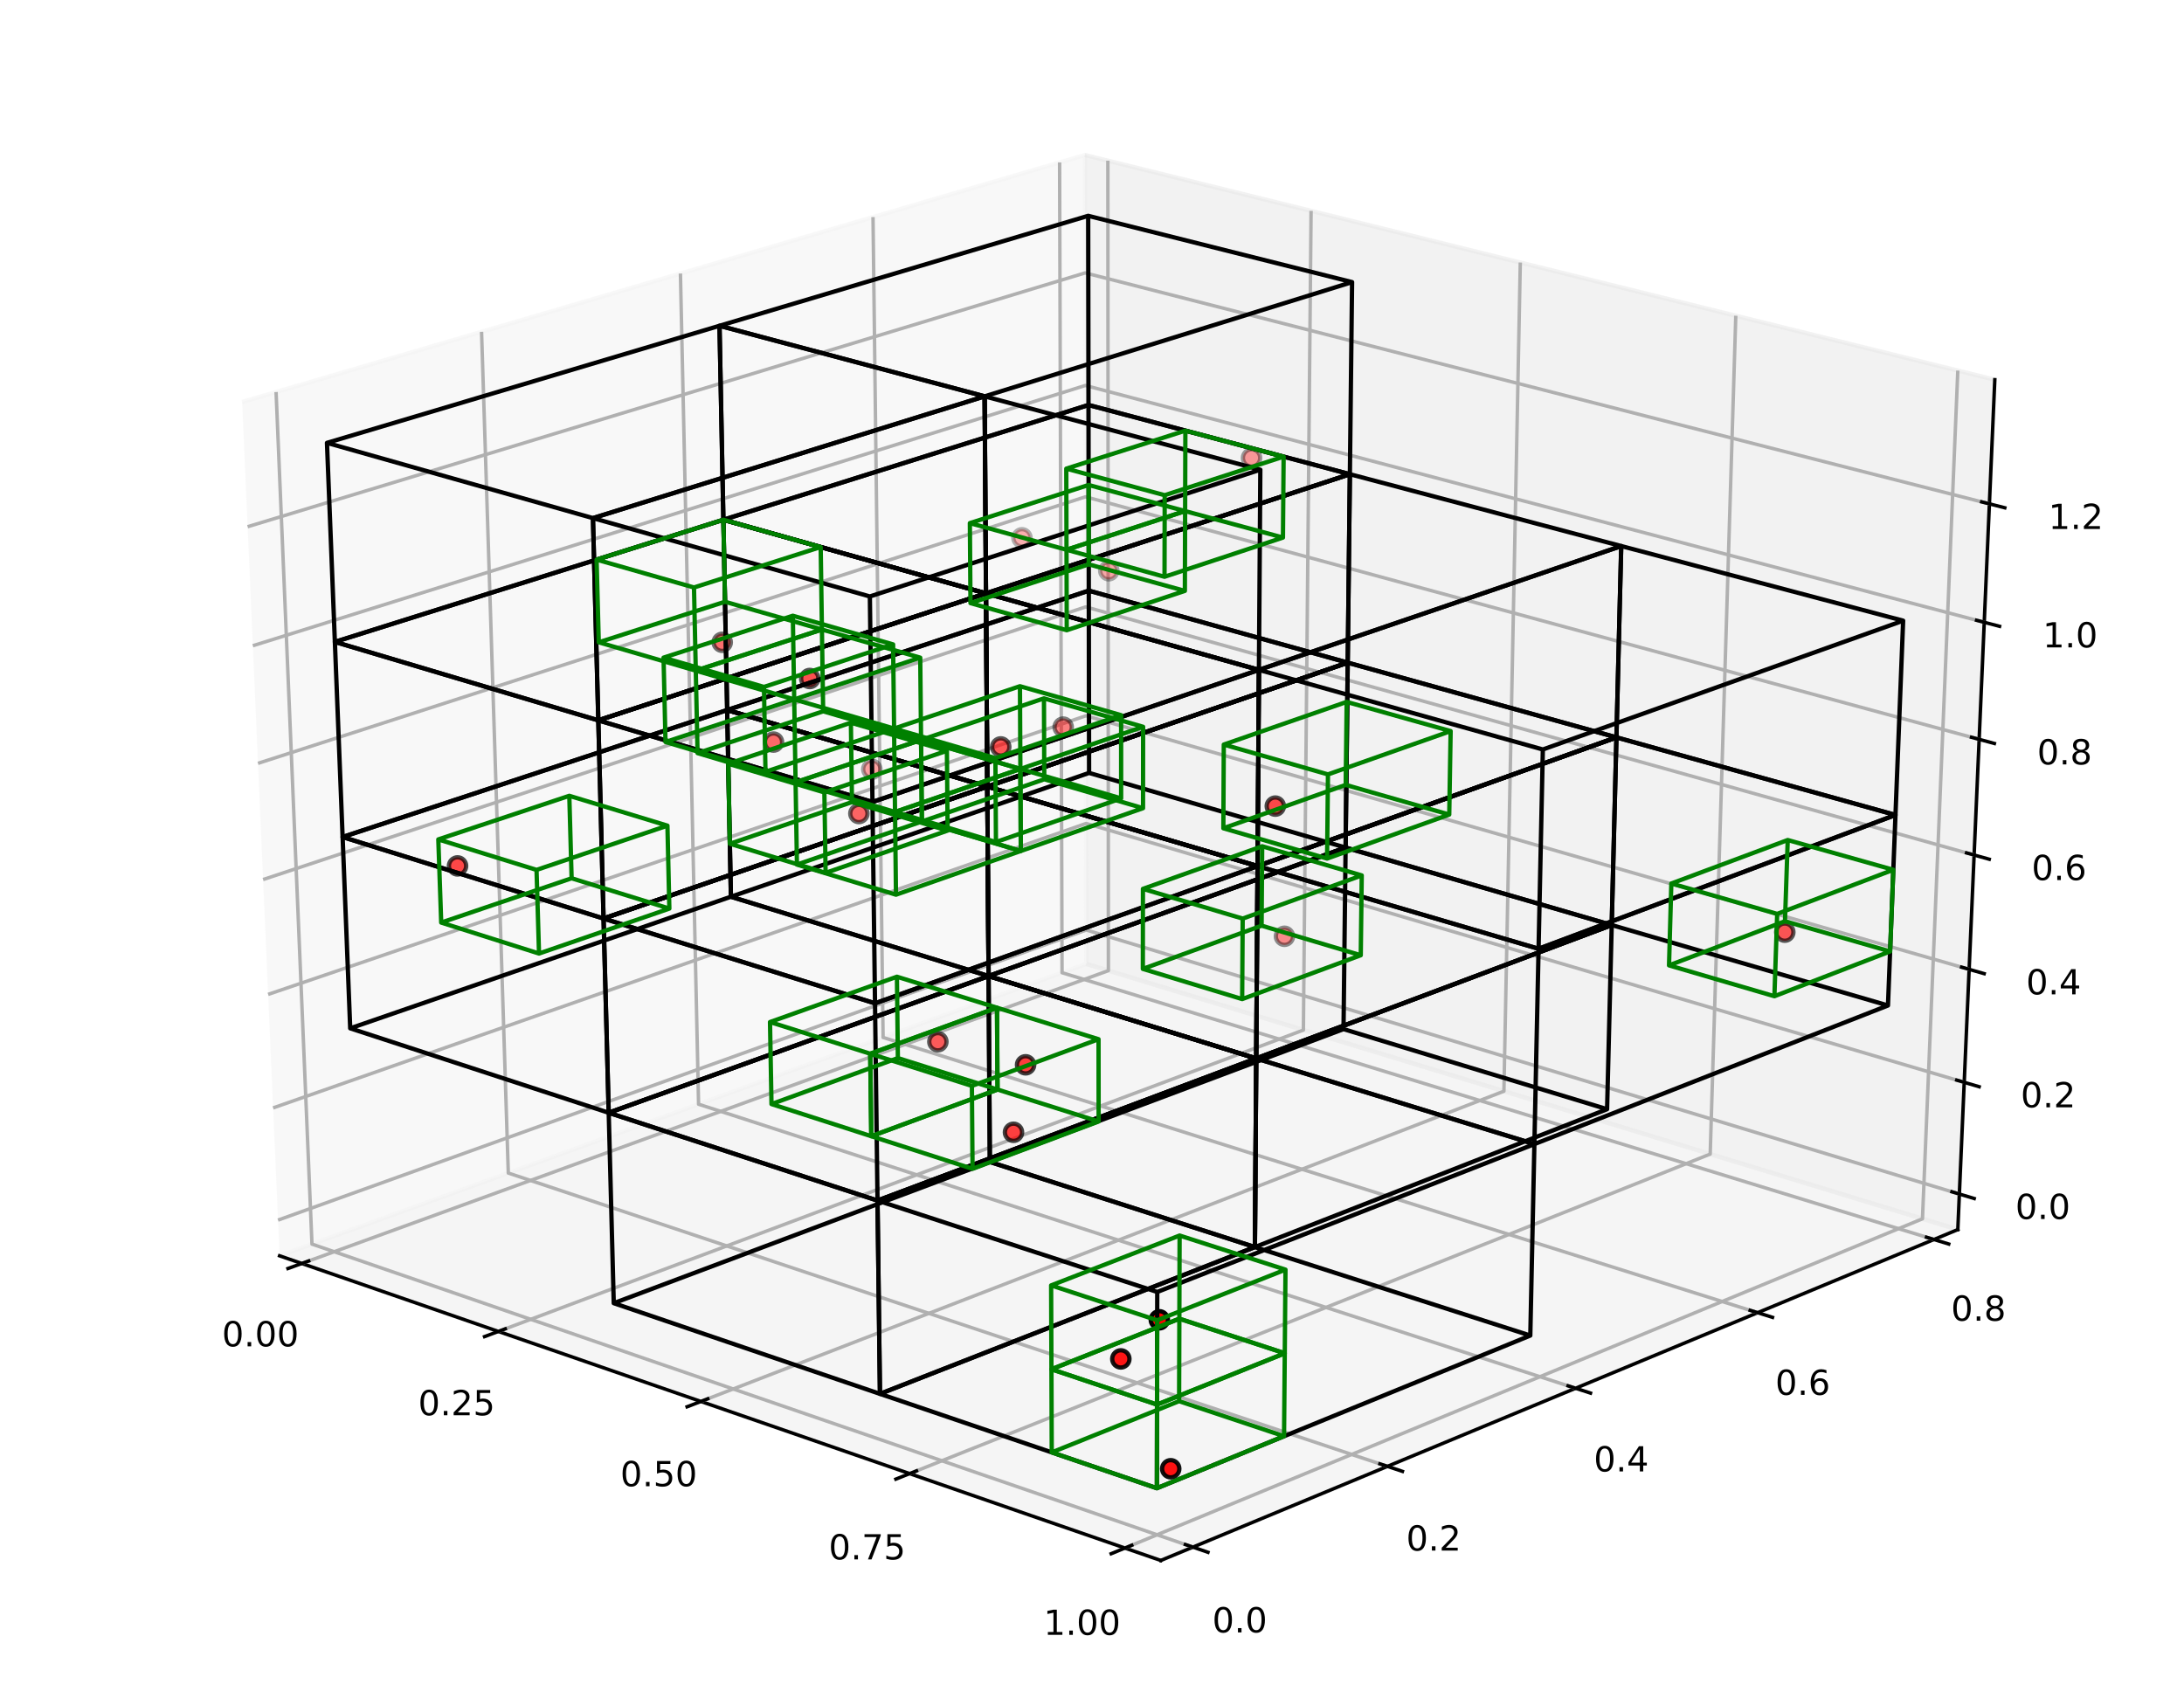 <?xml version="1.0" encoding="utf-8" standalone="no"?>
<!DOCTYPE svg PUBLIC "-//W3C//DTD SVG 1.1//EN"
  "http://www.w3.org/Graphics/SVG/1.1/DTD/svg11.dtd">
<!-- Created with matplotlib (https://matplotlib.org/) -->
<svg height="394.56pt" version="1.1" viewBox="0 0 505.44 394.56" width="505.44pt" xmlns="http://www.w3.org/2000/svg" xmlns:xlink="http://www.w3.org/1999/xlink">
 <defs>
  <style type="text/css">
*{stroke-linecap:butt;stroke-linejoin:round;}
  </style>
 </defs>
 <g id="figure_1">
  <g id="patch_1">
   <path d="M 0 394.56 
L 505.44 394.56 
L 505.44 0 
L 0 0 
z
" style="fill:#ffffff;"/>
  </g>
  <g id="patch_2">
   <path d="M 3.317 388.884 
L 502.123 388.884 
L 502.123 3.883 
L 3.317 3.883 
z
" style="fill:#ffffff;"/>
  </g>
  <g id="pane3d_1">
   <g id="patch_3">
    <path d="M 64.706 290.675 
L 251.412 223.111 
L 251.078 35.879 
L 56.042 93.038 
" style="fill:#f2f2f2;opacity:0.5;stroke:#f2f2f2;stroke-linejoin:miter;"/>
   </g>
  </g>
  <g id="pane3d_2">
   <g id="patch_4">
    <path d="M 251.412 223.111 
L 453.093 284.603 
L 461.654 87.888 
L 251.078 35.879 
" style="fill:#e6e6e6;opacity:0.5;stroke:#e6e6e6;stroke-linejoin:miter;"/>
   </g>
  </g>
  <g id="pane3d_3">
   <g id="patch_5">
    <path d="M 64.706 290.675 
L 268.637 361.19 
L 453.093 284.603 
L 251.412 223.111 
" style="fill:#ececec;opacity:0.5;stroke:#ececec;stroke-linejoin:miter;"/>
   </g>
  </g>
  <g id="axis3d_1">
   <g id="line2d_1">
    <path d="M 64.706 290.675 
L 268.637 361.19 
" style="fill:none;stroke:#000000;stroke-linecap:square;stroke-width:0.8;"/>
   </g>
   <g id="Line3DCollection_1">
    <path d="M 69.842 292.451 
L 256.512 224.666 
L 256.39 37.191 
" style="fill:none;stroke:#b0b0b0;stroke-width:0.8;"/>
    <path d="M 115.334 308.181 
L 301.643 238.426 
L 303.422 48.807 
" style="fill:none;stroke:#b0b0b0;stroke-width:0.8;"/>
    <path d="M 162.204 324.387 
L 348.049 252.576 
L 351.841 60.766 
" style="fill:none;stroke:#b0b0b0;stroke-width:0.8;"/>
    <path d="M 210.514 341.092 
L 395.787 267.131 
L 401.71 73.083 
" style="fill:none;stroke:#b0b0b0;stroke-width:0.8;"/>
    <path d="M 260.334 358.319 
L 444.914 282.109 
L 453.094 85.774 
" style="fill:none;stroke:#b0b0b0;stroke-width:0.8;"/>
   </g>
   <g id="xtick_1">
    <g id="line2d_2">
     <path clip-path="url(#pec6af771cf)" d="M 259.461 191.181 
" style="fill:none;stroke:#000000;stroke-linecap:square;stroke-opacity:0.1;stroke-width:0.5;"/>
    </g>
    <g id="line2d_3">
     <path d="M 71.437 291.871 
L 66.646 293.611 
" style="fill:none;stroke:#000000;stroke-linecap:square;stroke-width:0.8;"/>
    </g>
    <g id="text_1">
     <!-- 0.00 -->
     <defs>
      <path d="M 31.781 66.406 
Q 24.172 66.406 20.328 58.906 
Q 16.5 51.422 16.5 36.375 
Q 16.5 21.391 20.328 13.891 
Q 24.172 6.391 31.781 6.391 
Q 39.453 6.391 43.281 13.891 
Q 47.125 21.391 47.125 36.375 
Q 47.125 51.422 43.281 58.906 
Q 39.453 66.406 31.781 66.406 
z
M 31.781 74.219 
Q 44.047 74.219 50.516 64.516 
Q 56.984 54.828 56.984 36.375 
Q 56.984 17.969 50.516 8.266 
Q 44.047 -1.422 31.781 -1.422 
Q 19.531 -1.422 13.062 8.266 
Q 6.594 17.969 6.594 36.375 
Q 6.594 54.828 13.062 64.516 
Q 19.531 74.219 31.781 74.219 
z
" id="DejaVuSans-48"/>
      <path d="M 10.688 12.406 
L 21 12.406 
L 21 0 
L 10.688 0 
z
" id="DejaVuSans-46"/>
     </defs>
     <g transform="translate(51.359 311.632)scale(0.08 -0.08)">
      <use xlink:href="#DejaVuSans-48"/>
      <use x="63.623" xlink:href="#DejaVuSans-46"/>
      <use x="95.41" xlink:href="#DejaVuSans-48"/>
      <use x="159.033" xlink:href="#DejaVuSans-48"/>
     </g>
    </g>
   </g>
   <g id="xtick_2">
    <g id="line2d_4">
     <path clip-path="url(#pec6af771cf)" d="M 259.461 191.181 
" style="fill:none;stroke:#000000;stroke-linecap:square;stroke-opacity:0.1;stroke-width:0.5;"/>
    </g>
    <g id="line2d_5">
     <path d="M 116.927 307.584 
L 112.142 309.376 
" style="fill:none;stroke:#000000;stroke-linecap:square;stroke-width:0.8;"/>
    </g>
    <g id="text_2">
     <!-- 0.25 -->
     <defs>
      <path d="M 19.188 8.297 
L 53.609 8.297 
L 53.609 0 
L 7.328 0 
L 7.328 8.297 
Q 12.938 14.109 22.625 23.891 
Q 32.328 33.688 34.812 36.531 
Q 39.547 41.844 41.422 45.531 
Q 43.312 49.219 43.312 52.781 
Q 43.312 58.594 39.234 62.25 
Q 35.156 65.922 28.609 65.922 
Q 23.969 65.922 18.812 64.312 
Q 13.672 62.703 7.812 59.422 
L 7.812 69.391 
Q 13.766 71.781 18.938 73 
Q 24.125 74.219 28.422 74.219 
Q 39.75 74.219 46.484 68.547 
Q 53.219 62.891 53.219 53.422 
Q 53.219 48.922 51.531 44.891 
Q 49.859 40.875 45.406 35.406 
Q 44.188 33.984 37.641 27.219 
Q 31.109 20.453 19.188 8.297 
z
" id="DejaVuSans-50"/>
      <path d="M 10.797 72.906 
L 49.516 72.906 
L 49.516 64.594 
L 19.828 64.594 
L 19.828 46.734 
Q 21.969 47.469 24.109 47.828 
Q 26.266 48.188 28.422 48.188 
Q 40.625 48.188 47.75 41.5 
Q 54.891 34.812 54.891 23.391 
Q 54.891 11.625 47.562 5.094 
Q 40.234 -1.422 26.906 -1.422 
Q 22.312 -1.422 17.547 -0.641 
Q 12.797 0.141 7.719 1.703 
L 7.719 11.625 
Q 12.109 9.234 16.797 8.062 
Q 21.484 6.891 26.703 6.891 
Q 35.156 6.891 40.078 11.328 
Q 45.016 15.766 45.016 23.391 
Q 45.016 31 40.078 35.438 
Q 35.156 39.891 26.703 39.891 
Q 22.75 39.891 18.812 39.016 
Q 14.891 38.141 10.797 36.281 
z
" id="DejaVuSans-53"/>
     </defs>
     <g transform="translate(96.769 327.579)scale(0.08 -0.08)">
      <use xlink:href="#DejaVuSans-48"/>
      <use x="63.623" xlink:href="#DejaVuSans-46"/>
      <use x="95.41" xlink:href="#DejaVuSans-50"/>
      <use x="159.033" xlink:href="#DejaVuSans-53"/>
     </g>
    </g>
   </g>
   <g id="xtick_3">
    <g id="line2d_6">
     <path clip-path="url(#pec6af771cf)" d="M 259.461 191.181 
" style="fill:none;stroke:#000000;stroke-linecap:square;stroke-opacity:0.1;stroke-width:0.5;"/>
    </g>
    <g id="line2d_7">
     <path d="M 163.795 323.772 
L 159.016 325.619 
" style="fill:none;stroke:#000000;stroke-linecap:square;stroke-width:0.8;"/>
    </g>
    <g id="text_3">
     <!-- 0.50 -->
     <g transform="translate(143.555 344.009)scale(0.08 -0.08)">
      <use xlink:href="#DejaVuSans-48"/>
      <use x="63.623" xlink:href="#DejaVuSans-46"/>
      <use x="95.41" xlink:href="#DejaVuSans-53"/>
      <use x="159.033" xlink:href="#DejaVuSans-48"/>
     </g>
    </g>
   </g>
   <g id="xtick_4">
    <g id="line2d_8">
     <path clip-path="url(#pec6af771cf)" d="M 259.461 191.181 
" style="fill:none;stroke:#000000;stroke-linecap:square;stroke-opacity:0.1;stroke-width:0.5;"/>
    </g>
    <g id="line2d_9">
     <path d="M 212.102 340.458 
L 207.333 342.362 
" style="fill:none;stroke:#000000;stroke-linecap:square;stroke-width:0.8;"/>
    </g>
    <g id="text_4">
     <!-- 0.75 -->
     <defs>
      <path d="M 8.203 72.906 
L 55.078 72.906 
L 55.078 68.703 
L 28.609 0 
L 18.312 0 
L 43.219 64.594 
L 8.203 64.594 
z
" id="DejaVuSans-55"/>
     </defs>
     <g transform="translate(191.781 360.945)scale(0.08 -0.08)">
      <use xlink:href="#DejaVuSans-48"/>
      <use x="63.623" xlink:href="#DejaVuSans-46"/>
      <use x="95.41" xlink:href="#DejaVuSans-55"/>
      <use x="159.033" xlink:href="#DejaVuSans-53"/>
     </g>
    </g>
   </g>
   <g id="xtick_5">
    <g id="line2d_10">
     <path clip-path="url(#pec6af771cf)" d="M 259.461 191.181 
" style="fill:none;stroke:#000000;stroke-linecap:square;stroke-opacity:0.1;stroke-width:0.5;"/>
    </g>
    <g id="line2d_11">
     <path d="M 261.917 357.665 
L 257.161 359.628 
" style="fill:none;stroke:#000000;stroke-linecap:square;stroke-width:0.8;"/>
    </g>
    <g id="text_5">
     <!-- 1.00 -->
     <defs>
      <path d="M 12.406 8.297 
L 28.516 8.297 
L 28.516 63.922 
L 10.984 60.406 
L 10.984 69.391 
L 28.422 72.906 
L 38.281 72.906 
L 38.281 8.297 
L 54.391 8.297 
L 54.391 0 
L 12.406 0 
z
" id="DejaVuSans-49"/>
     </defs>
     <g transform="translate(241.516 378.411)scale(0.08 -0.08)">
      <use xlink:href="#DejaVuSans-49"/>
      <use x="63.623" xlink:href="#DejaVuSans-46"/>
      <use x="95.41" xlink:href="#DejaVuSans-48"/>
      <use x="159.033" xlink:href="#DejaVuSans-48"/>
     </g>
    </g>
   </g>
  </g>
  <g id="axis3d_2">
   <g id="line2d_12">
    <path d="M 453.093 284.603 
L 268.637 361.19 
" style="fill:none;stroke:#000000;stroke-linecap:square;stroke-width:0.8;"/>
   </g>
   <g id="Line3DCollection_2">
    <path d="M 63.892 90.738 
L 72.199 287.963 
L 276.071 358.103 
" style="fill:none;stroke:#b0b0b0;stroke-width:0.8;"/>
    <path d="M 111.446 76.801 
L 117.635 271.521 
L 321.09 339.411 
" style="fill:none;stroke:#b0b0b0;stroke-width:0.8;"/>
    <path d="M 157.472 63.312 
L 161.67 255.586 
L 364.631 321.333 
" style="fill:none;stroke:#b0b0b0;stroke-width:0.8;"/>
    <path d="M 202.041 50.25 
L 204.369 240.135 
L 406.766 303.838 
" style="fill:none;stroke:#b0b0b0;stroke-width:0.8;"/>
    <path d="M 245.221 37.595 
L 245.79 225.146 
L 447.562 286.899 
" style="fill:none;stroke:#b0b0b0;stroke-width:0.8;"/>
   </g>
   <g id="xtick_6">
    <g id="line2d_13">
     <path clip-path="url(#pec6af771cf)" d="M 259.461 191.181 
" style="fill:none;stroke:#000000;stroke-linecap:square;stroke-opacity:0.1;stroke-width:0.5;"/>
    </g>
    <g id="line2d_14">
     <path d="M 274.332 357.505 
L 279.554 359.302 
" style="fill:none;stroke:#000000;stroke-linecap:square;stroke-width:0.8;"/>
    </g>
    <g id="text_6">
     <!-- 0.0 -->
     <g transform="translate(280.551 377.843)scale(0.08 -0.08)">
      <use xlink:href="#DejaVuSans-48"/>
      <use x="63.623" xlink:href="#DejaVuSans-46"/>
      <use x="95.41" xlink:href="#DejaVuSans-48"/>
     </g>
    </g>
   </g>
   <g id="xtick_7">
    <g id="line2d_15">
     <path clip-path="url(#pec6af771cf)" d="M 259.461 191.181 
" style="fill:none;stroke:#000000;stroke-linecap:square;stroke-opacity:0.1;stroke-width:0.5;"/>
    </g>
    <g id="line2d_16">
     <path d="M 319.356 338.833 
L 324.562 340.57 
" style="fill:none;stroke:#000000;stroke-linecap:square;stroke-width:0.8;"/>
    </g>
    <g id="text_7">
     <!-- 0.2 -->
     <g transform="translate(325.436 358.903)scale(0.08 -0.08)">
      <use xlink:href="#DejaVuSans-48"/>
      <use x="63.623" xlink:href="#DejaVuSans-46"/>
      <use x="95.41" xlink:href="#DejaVuSans-50"/>
     </g>
    </g>
   </g>
   <g id="xtick_8">
    <g id="line2d_17">
     <path clip-path="url(#pec6af771cf)" d="M 259.461 191.181 
" style="fill:none;stroke:#000000;stroke-linecap:square;stroke-opacity:0.1;stroke-width:0.5;"/>
    </g>
    <g id="line2d_18">
     <path d="M 362.903 320.773 
L 368.091 322.454 
" style="fill:none;stroke:#000000;stroke-linecap:square;stroke-width:0.8;"/>
    </g>
    <g id="text_8">
     <!-- 0.4 -->
     <defs>
      <path d="M 37.797 64.312 
L 12.891 25.391 
L 37.797 25.391 
z
M 35.203 72.906 
L 47.609 72.906 
L 47.609 25.391 
L 58.016 25.391 
L 58.016 17.188 
L 47.609 17.188 
L 47.609 0 
L 37.797 0 
L 37.797 17.188 
L 4.891 17.188 
L 4.891 26.703 
z
" id="DejaVuSans-52"/>
     </defs>
     <g transform="translate(368.846 340.585)scale(0.08 -0.08)">
      <use xlink:href="#DejaVuSans-48"/>
      <use x="63.623" xlink:href="#DejaVuSans-46"/>
      <use x="95.41" xlink:href="#DejaVuSans-52"/>
     </g>
    </g>
   </g>
   <g id="xtick_9">
    <g id="line2d_19">
     <path clip-path="url(#pec6af771cf)" d="M 259.461 191.181 
" style="fill:none;stroke:#000000;stroke-linecap:square;stroke-opacity:0.1;stroke-width:0.5;"/>
    </g>
    <g id="line2d_20">
     <path d="M 405.044 303.296 
L 410.213 304.923 
" style="fill:none;stroke:#000000;stroke-linecap:square;stroke-width:0.8;"/>
    </g>
    <g id="text_9">
     <!-- 0.6 -->
     <defs>
      <path d="M 33.016 40.375 
Q 26.375 40.375 22.484 35.828 
Q 18.609 31.297 18.609 23.391 
Q 18.609 15.531 22.484 10.953 
Q 26.375 6.391 33.016 6.391 
Q 39.656 6.391 43.531 10.953 
Q 47.406 15.531 47.406 23.391 
Q 47.406 31.297 43.531 35.828 
Q 39.656 40.375 33.016 40.375 
z
M 52.594 71.297 
L 52.594 62.312 
Q 48.875 64.062 45.094 64.984 
Q 41.312 65.922 37.594 65.922 
Q 27.828 65.922 22.672 59.328 
Q 17.531 52.734 16.797 39.406 
Q 19.672 43.656 24.016 45.922 
Q 28.375 48.188 33.594 48.188 
Q 44.578 48.188 50.953 41.516 
Q 57.328 34.859 57.328 23.391 
Q 57.328 12.156 50.688 5.359 
Q 44.047 -1.422 33.016 -1.422 
Q 20.359 -1.422 13.672 8.266 
Q 6.984 17.969 6.984 36.375 
Q 6.984 53.656 15.188 63.938 
Q 23.391 74.219 37.203 74.219 
Q 40.922 74.219 44.703 73.484 
Q 48.484 72.75 52.594 71.297 
z
" id="DejaVuSans-54"/>
     </defs>
     <g transform="translate(410.853 322.86)scale(0.08 -0.08)">
      <use xlink:href="#DejaVuSans-48"/>
      <use x="63.623" xlink:href="#DejaVuSans-46"/>
      <use x="95.41" xlink:href="#DejaVuSans-54"/>
     </g>
    </g>
   </g>
   <g id="xtick_10">
    <g id="line2d_21">
     <path clip-path="url(#pec6af771cf)" d="M 259.461 191.181 
" style="fill:none;stroke:#000000;stroke-linecap:square;stroke-opacity:0.1;stroke-width:0.5;"/>
    </g>
    <g id="line2d_22">
     <path d="M 445.847 286.375 
L 450.995 287.95 
" style="fill:none;stroke:#000000;stroke-linecap:square;stroke-width:0.8;"/>
    </g>
    <g id="text_10">
     <!-- 0.8 -->
     <defs>
      <path d="M 31.781 34.625 
Q 24.75 34.625 20.719 30.859 
Q 16.703 27.094 16.703 20.516 
Q 16.703 13.922 20.719 10.156 
Q 24.75 6.391 31.781 6.391 
Q 38.812 6.391 42.859 10.172 
Q 46.922 13.969 46.922 20.516 
Q 46.922 27.094 42.891 30.859 
Q 38.875 34.625 31.781 34.625 
z
M 21.922 38.812 
Q 15.578 40.375 12.031 44.719 
Q 8.5 49.078 8.5 55.328 
Q 8.5 64.062 14.719 69.141 
Q 20.953 74.219 31.781 74.219 
Q 42.672 74.219 48.875 69.141 
Q 55.078 64.062 55.078 55.328 
Q 55.078 49.078 51.531 44.719 
Q 48 40.375 41.703 38.812 
Q 48.828 37.156 52.797 32.312 
Q 56.781 27.484 56.781 20.516 
Q 56.781 9.906 50.312 4.234 
Q 43.844 -1.422 31.781 -1.422 
Q 19.734 -1.422 13.25 4.234 
Q 6.781 9.906 6.781 20.516 
Q 6.781 27.484 10.781 32.312 
Q 14.797 37.156 21.922 38.812 
z
M 18.312 54.391 
Q 18.312 48.734 21.844 45.562 
Q 25.391 42.391 31.781 42.391 
Q 38.141 42.391 41.719 45.562 
Q 45.312 48.734 45.312 54.391 
Q 45.312 60.062 41.719 63.234 
Q 38.141 66.406 31.781 66.406 
Q 25.391 66.406 21.844 63.234 
Q 18.312 60.062 18.312 54.391 
z
" id="DejaVuSans-56"/>
     </defs>
     <g transform="translate(451.524 305.698)scale(0.08 -0.08)">
      <use xlink:href="#DejaVuSans-48"/>
      <use x="63.623" xlink:href="#DejaVuSans-46"/>
      <use x="95.41" xlink:href="#DejaVuSans-56"/>
     </g>
    </g>
   </g>
  </g>
  <g id="axis3d_3">
   <g id="line2d_23">
    <path d="M 453.093 284.603 
L 461.654 87.888 
" style="fill:none;stroke:#000000;stroke-linecap:square;stroke-width:0.8;"/>
   </g>
   <g id="Line3DCollection_3">
    <path d="M 453.451 276.375 
L 251.398 215.26 
L 64.343 282.41 
" style="fill:none;stroke:#b0b0b0;stroke-width:0.8;"/>
    <path d="M 454.576 250.522 
L 251.354 190.603 
L 63.205 256.441 
" style="fill:none;stroke:#b0b0b0;stroke-width:0.8;"/>
    <path d="M 455.714 224.367 
L 251.309 165.676 
L 62.053 230.167 
" style="fill:none;stroke:#b0b0b0;stroke-width:0.8;"/>
    <path d="M 456.866 197.905 
L 251.264 140.473 
L 60.888 203.583 
" style="fill:none;stroke:#b0b0b0;stroke-width:0.8;"/>
    <path d="M 458.031 171.131 
L 251.219 114.991 
L 59.709 176.683 
" style="fill:none;stroke:#b0b0b0;stroke-width:0.8;"/>
    <path d="M 459.21 144.039 
L 251.173 89.224 
L 58.516 149.462 
" style="fill:none;stroke:#b0b0b0;stroke-width:0.8;"/>
    <path d="M 460.403 116.623 
L 251.126 63.168 
L 57.308 121.914 
" style="fill:none;stroke:#b0b0b0;stroke-width:0.8;"/>
   </g>
   <g id="xtick_11">
    <g id="line2d_24">
     <path clip-path="url(#pec6af771cf)" d="M 259.461 191.181 
" style="fill:none;stroke:#000000;stroke-linecap:square;stroke-opacity:0.1;stroke-width:0.5;"/>
    </g>
    <g id="line2d_25">
     <path d="M 451.734 275.856 
L 456.889 277.415 
" style="fill:none;stroke:#000000;stroke-linecap:square;stroke-width:0.8;"/>
    </g>
    <g id="text_11">
     <!-- 0.0 -->
     <g transform="translate(466.414 282.154)scale(0.08 -0.08)">
      <use xlink:href="#DejaVuSans-48"/>
      <use x="63.623" xlink:href="#DejaVuSans-46"/>
      <use x="95.41" xlink:href="#DejaVuSans-48"/>
     </g>
    </g>
   </g>
   <g id="xtick_12">
    <g id="line2d_26">
     <path clip-path="url(#pec6af771cf)" d="M 259.461 191.181 
" style="fill:none;stroke:#000000;stroke-linecap:square;stroke-opacity:0.1;stroke-width:0.5;"/>
    </g>
    <g id="line2d_27">
     <path d="M 452.849 250.012 
L 458.035 251.542 
" style="fill:none;stroke:#000000;stroke-linecap:square;stroke-width:0.8;"/>
    </g>
    <g id="text_12">
     <!-- 0.2 -->
     <g transform="translate(467.65 256.307)scale(0.08 -0.08)">
      <use xlink:href="#DejaVuSans-48"/>
      <use x="63.623" xlink:href="#DejaVuSans-46"/>
      <use x="95.41" xlink:href="#DejaVuSans-50"/>
     </g>
    </g>
   </g>
   <g id="xtick_13">
    <g id="line2d_28">
     <path clip-path="url(#pec6af771cf)" d="M 259.461 191.181 
" style="fill:none;stroke:#000000;stroke-linecap:square;stroke-opacity:0.1;stroke-width:0.5;"/>
    </g>
    <g id="line2d_29">
     <path d="M 453.976 223.868 
L 459.195 225.366 
" style="fill:none;stroke:#000000;stroke-linecap:square;stroke-width:0.8;"/>
    </g>
    <g id="text_13">
     <!-- 0.4 -->
     <g transform="translate(468.902 230.158)scale(0.08 -0.08)">
      <use xlink:href="#DejaVuSans-48"/>
      <use x="63.623" xlink:href="#DejaVuSans-46"/>
      <use x="95.41" xlink:href="#DejaVuSans-52"/>
     </g>
    </g>
   </g>
   <g id="xtick_14">
    <g id="line2d_30">
     <path clip-path="url(#pec6af771cf)" d="M 259.461 191.181 
" style="fill:none;stroke:#000000;stroke-linecap:square;stroke-opacity:0.1;stroke-width:0.5;"/>
    </g>
    <g id="line2d_31">
     <path d="M 455.117 197.417 
L 460.368 198.883 
" style="fill:none;stroke:#000000;stroke-linecap:square;stroke-width:0.8;"/>
    </g>
    <g id="text_14">
     <!-- 0.6 -->
     <g transform="translate(470.168 203.702)scale(0.08 -0.08)">
      <use xlink:href="#DejaVuSans-48"/>
      <use x="63.623" xlink:href="#DejaVuSans-46"/>
      <use x="95.41" xlink:href="#DejaVuSans-54"/>
     </g>
    </g>
   </g>
   <g id="xtick_15">
    <g id="line2d_32">
     <path clip-path="url(#pec6af771cf)" d="M 259.461 191.181 
" style="fill:none;stroke:#000000;stroke-linecap:square;stroke-opacity:0.1;stroke-width:0.5;"/>
    </g>
    <g id="line2d_33">
     <path d="M 456.272 170.653 
L 461.555 172.088 
" style="fill:none;stroke:#000000;stroke-linecap:square;stroke-width:0.8;"/>
    </g>
    <g id="text_15">
     <!-- 0.8 -->
     <g transform="translate(471.449 176.934)scale(0.08 -0.08)">
      <use xlink:href="#DejaVuSans-48"/>
      <use x="63.623" xlink:href="#DejaVuSans-46"/>
      <use x="95.41" xlink:href="#DejaVuSans-56"/>
     </g>
    </g>
   </g>
   <g id="xtick_16">
    <g id="line2d_34">
     <path clip-path="url(#pec6af771cf)" d="M 259.461 191.181 
" style="fill:none;stroke:#000000;stroke-linecap:square;stroke-opacity:0.1;stroke-width:0.5;"/>
    </g>
    <g id="line2d_35">
     <path d="M 457.44 143.572 
L 462.757 144.973 
" style="fill:none;stroke:#000000;stroke-linecap:square;stroke-width:0.8;"/>
    </g>
    <g id="text_16">
     <!-- 1.0 -->
     <g transform="translate(472.745 149.848)scale(0.08 -0.08)">
      <use xlink:href="#DejaVuSans-49"/>
      <use x="63.623" xlink:href="#DejaVuSans-46"/>
      <use x="95.41" xlink:href="#DejaVuSans-48"/>
     </g>
    </g>
   </g>
   <g id="xtick_17">
    <g id="line2d_36">
     <path clip-path="url(#pec6af771cf)" d="M 259.461 191.181 
" style="fill:none;stroke:#000000;stroke-linecap:square;stroke-opacity:0.1;stroke-width:0.5;"/>
    </g>
    <g id="line2d_37">
     <path d="M 458.622 116.168 
L 463.972 117.535 
" style="fill:none;stroke:#000000;stroke-linecap:square;stroke-width:0.8;"/>
    </g>
    <g id="text_17">
     <!-- 1.2 -->
     <g transform="translate(474.056 122.439)scale(0.08 -0.08)">
      <use xlink:href="#DejaVuSans-49"/>
      <use x="63.623" xlink:href="#DejaVuSans-46"/>
      <use x="95.41" xlink:href="#DejaVuSans-50"/>
     </g>
    </g>
   </g>
  </g>
  <g id="axes_1">
   <g id="line2d_38">
    <path clip-path="url(#pec6af771cf)" d="M 142.04 301.639 
L 203.648 322.63 
L 203.081 277.892 
L 290.726 244.997 
L 290.422 288.654 
L 229.08 268.945 
L 228.788 225.925 
L 140.873 257.566 
L 142.04 301.639 
L 140.873 257.566 
L 203.081 277.892 
L 203.648 322.63 
L 290.422 288.654 
L 290.726 244.997 
L 228.788 225.925 
L 229.08 268.945 
L 142.04 301.639 
" style="fill:none;stroke:#000000;stroke-linecap:round;"/>
   </g>
   <g id="Path3DCollection_1">
    <defs>
     <path d="M 0 2 
C 0.53 2 1.039 1.789 1.414 1.414 
C 1.789 1.039 2 0.53 2 0 
C 2 -0.53 1.789 -1.039 1.414 -1.414 
C 1.039 -1.789 0.53 -2 0 -2 
C -0.53 -2 -1.039 -1.789 -1.414 -1.414 
C -1.789 -1.039 -2 -0.53 -2 0 
C -2 0.53 -1.789 1.039 -1.414 1.414 
C -1.039 1.789 -0.53 2 0 2 
z
" id="C0_0_eba809a848"/>
    </defs>
    <g clip-path="url(#pec6af771cf)">
     <use style="fill:#ff0000;fill-opacity:0.3;stroke:#000000;stroke-opacity:0.3;" x="236.511" xlink:href="#C0_0_eba809a848" y="124.485"/>
    </g>
    <g clip-path="url(#pec6af771cf)">
     <use style="fill:#ff0000;fill-opacity:0.649;stroke:#000000;stroke-opacity:0.649;" x="231.6" xlink:href="#C0_0_eba809a848" y="172.886"/>
    </g>
    <g clip-path="url(#pec6af771cf)">
     <use style="fill:#ff0000;fill-opacity:0.742;stroke:#000000;stroke-opacity:0.742;" x="234.552" xlink:href="#C0_0_eba809a848" y="262.083"/>
    </g>
    <g clip-path="url(#pec6af771cf)">
     <use style="fill:#ff0000;fill-opacity:0.63;stroke:#000000;stroke-opacity:0.63;" x="217.051" xlink:href="#C0_0_eba809a848" y="241.125"/>
    </g>
    <g clip-path="url(#pec6af771cf)">
     <use style="fill:#ff0000;fill-opacity:0.679;stroke:#000000;stroke-opacity:0.679;" x="187.398" xlink:href="#C0_0_eba809a848" y="157.05"/>
    </g>
    <g clip-path="url(#pec6af771cf)">
     <use style="fill:#ff0000;fill-opacity:0.316;stroke:#000000;stroke-opacity:0.316;" x="256.607" xlink:href="#C0_0_eba809a848" y="132.109"/>
    </g>
    <g clip-path="url(#pec6af771cf)">
     <use style="fill:#ff0000;fill-opacity:0.432;stroke:#000000;stroke-opacity:0.432;" x="297.261" xlink:href="#C0_0_eba809a848" y="216.717"/>
    </g>
    <g clip-path="url(#pec6af771cf)">
     <use style="fill:#ff0000;fill-opacity:0.376;stroke:#000000;stroke-opacity:0.376;" x="289.647" xlink:href="#C0_0_eba809a848" y="105.99"/>
    </g>
    <g clip-path="url(#pec6af771cf)">
     <use style="fill:#ff0000;fill-opacity:0.488;stroke:#000000;stroke-opacity:0.488;" x="246.05" xlink:href="#C0_0_eba809a848" y="168.299"/>
    </g>
    <g clip-path="url(#pec6af771cf)">
     <use style="fill:#ff0000;fill-opacity:0.556;stroke:#000000;stroke-opacity:0.556;" x="167.143" xlink:href="#C0_0_eba809a848" y="148.668"/>
    </g>
    <g clip-path="url(#pec6af771cf)">
     <use style="fill:#ff0000;fill-opacity:0.75;stroke:#000000;stroke-opacity:0.75;" x="237.354" xlink:href="#C0_0_eba809a848" y="246.467"/>
    </g>
    <g clip-path="url(#pec6af771cf)">
     <use style="fill:#ff0000;stroke:#000000;" x="268.302" xlink:href="#C0_0_eba809a848" y="305.487"/>
    </g>
    <g clip-path="url(#pec6af771cf)">
     <use style="fill:#ff0000;fill-opacity:0.928;stroke:#000000;stroke-opacity:0.928;" x="270.935" xlink:href="#C0_0_eba809a848" y="339.964"/>
    </g>
    <g clip-path="url(#pec6af771cf)">
     <use style="fill:#ff0000;fill-opacity:0.595;stroke:#000000;stroke-opacity:0.595;" x="198.771" xlink:href="#C0_0_eba809a848" y="188.301"/>
    </g>
    <g clip-path="url(#pec6af771cf)">
     <use style="fill:#ff0000;fill-opacity:0.363;stroke:#000000;stroke-opacity:0.363;" x="201.765" xlink:href="#C0_0_eba809a848" y="178.042"/>
    </g>
    <g clip-path="url(#pec6af771cf)">
     <use style="fill:#ff0000;fill-opacity:0.702;stroke:#000000;stroke-opacity:0.702;" x="295.144" xlink:href="#C0_0_eba809a848" y="186.586"/>
    </g>
    <g clip-path="url(#pec6af771cf)">
     <use style="fill:#ff0000;fill-opacity:0.713;stroke:#000000;stroke-opacity:0.713;" x="105.889" xlink:href="#C0_0_eba809a848" y="200.43"/>
    </g>
    <g clip-path="url(#pec6af771cf)">
     <use style="fill:#ff0000;fill-opacity:0.913;stroke:#000000;stroke-opacity:0.913;" x="259.392" xlink:href="#C0_0_eba809a848" y="314.539"/>
    </g>
    <g clip-path="url(#pec6af771cf)">
     <use style="fill:#ff0000;fill-opacity:0.576;stroke:#000000;stroke-opacity:0.576;" x="179.009" xlink:href="#C0_0_eba809a848" y="171.766"/>
    </g>
    <g clip-path="url(#pec6af771cf)">
     <use style="fill:#ff0000;fill-opacity:0.65;stroke:#000000;stroke-opacity:0.65;" x="413.055" xlink:href="#C0_0_eba809a848" y="215.759"/>
    </g>
   </g>
   <g id="line2d_39">
    <path clip-path="url(#pec6af771cf)" d="M 203.648 322.63 
L 267.735 344.467 
L 267.82 299.044 
L 355.102 264.819 
L 354.153 309.131 
L 290.422 288.654 
L 290.726 244.997 
L 203.081 277.892 
L 203.648 322.63 
L 203.081 277.892 
L 267.82 299.044 
L 267.735 344.467 
L 354.153 309.131 
L 355.102 264.819 
L 290.726 244.997 
L 290.422 288.654 
L 203.648 322.63 
" style="fill:none;stroke:#000000;stroke-linecap:round;"/>
   </g>
   <g id="line2d_40">
    <path clip-path="url(#pec6af771cf)" d="M 229.08 268.945 
L 290.422 288.654 
L 290.726 244.997 
L 372.996 214.118 
L 371.925 256.741 
L 310.93 238.201 
L 311.411 196.187 
L 228.788 225.925 
L 229.08 268.945 
L 228.788 225.925 
L 290.726 244.997 
L 290.422 288.654 
L 371.925 256.741 
L 372.996 214.118 
L 311.411 196.187 
L 310.93 238.201 
L 229.08 268.945 
" style="fill:none;stroke:#000000;stroke-linecap:round;"/>
   </g>
   <g id="line2d_41">
    <path clip-path="url(#pec6af771cf)" d="M 81.049 238.02 
L 140.873 257.566 
L 139.682 212.608 
L 228.489 182.067 
L 228.788 225.925 
L 169.152 207.561 
L 168.289 164.351 
L 79.292 193.739 
L 81.049 238.02 
L 79.292 193.739 
L 139.682 212.608 
L 140.873 257.566 
L 228.788 225.925 
L 228.489 182.067 
L 168.289 164.351 
L 169.152 207.561 
L 81.049 238.02 
" style="fill:none;stroke:#000000;stroke-linecap:round;"/>
   </g>
   <g id="line2d_42">
    <path clip-path="url(#pec6af771cf)" d="M 140.873 257.566 
L 203.081 277.892 
L 202.504 232.236 
L 291.036 200.473 
L 290.726 244.997 
L 228.788 225.925 
L 228.489 182.067 
L 139.682 212.608 
L 140.873 257.566 
L 139.682 212.608 
L 202.504 232.236 
L 203.081 277.892 
L 290.726 244.997 
L 291.036 200.473 
L 228.489 182.067 
L 228.788 225.925 
L 140.873 257.566 
" style="fill:none;stroke:#000000;stroke-linecap:round;"/>
   </g>
   <g id="line2d_43">
    <path clip-path="url(#pec6af771cf)" d="M 169.152 207.561 
L 228.788 225.925 
L 228.489 182.067 
L 311.901 153.381 
L 311.411 196.187 
L 252.047 178.903 
L 251.979 136.716 
L 168.289 164.351 
L 169.152 207.561 
L 168.289 164.351 
L 228.489 182.067 
L 228.788 225.925 
L 311.411 196.187 
L 311.901 153.381 
L 251.979 136.716 
L 252.047 178.903 
L 169.152 207.561 
" style="fill:none;stroke:#000000;stroke-linecap:round;"/>
   </g>
   <g id="line2d_44">
    <path clip-path="url(#pec6af771cf)" d="M 228.788 225.925 
L 290.726 244.997 
L 291.036 200.473 
L 374.087 170.676 
L 372.996 214.118 
L 311.411 196.187 
L 311.901 153.381 
L 228.489 182.067 
L 228.788 225.925 
L 228.489 182.067 
L 291.036 200.473 
L 290.726 244.997 
L 372.996 214.118 
L 374.087 170.676 
L 311.901 153.381 
L 311.411 196.187 
L 228.788 225.925 
" style="fill:none;stroke:#000000;stroke-linecap:round;"/>
   </g>
   <g id="line2d_45">
    <path clip-path="url(#pec6af771cf)" d="M 290.726 244.997 
L 355.102 264.819 
L 356.069 219.611 
L 438.668 188.637 
L 436.93 232.733 
L 372.996 214.118 
L 374.087 170.676 
L 291.036 200.473 
L 290.726 244.997 
L 291.036 200.473 
L 356.069 219.611 
L 355.102 264.819 
L 436.93 232.733 
L 438.668 188.637 
L 374.087 170.676 
L 372.996 214.118 
L 290.726 244.997 
" style="fill:none;stroke:#000000;stroke-linecap:round;"/>
   </g>
   <g id="line2d_46">
    <path clip-path="url(#pec6af771cf)" d="M 79.292 193.739 
L 139.682 212.608 
L 138.466 166.737 
L 228.185 137.347 
L 228.489 182.067 
L 168.289 164.351 
L 167.411 120.308 
L 77.499 148.577 
L 79.292 193.739 
L 77.499 148.577 
L 138.466 166.737 
L 139.682 212.608 
L 228.489 182.067 
L 228.185 137.347 
L 167.411 120.308 
L 168.289 164.351 
L 79.292 193.739 
" style="fill:none;stroke:#000000;stroke-linecap:round;"/>
   </g>
   <g id="line2d_47">
    <path clip-path="url(#pec6af771cf)" d="M 139.682 212.608 
L 202.504 232.236 
L 201.914 185.636 
L 291.352 155.058 
L 291.036 200.473 
L 228.489 182.067 
L 228.185 137.347 
L 138.466 166.737 
L 139.682 212.608 
L 138.466 166.737 
L 201.914 185.636 
L 202.504 232.236 
L 291.036 200.473 
L 291.352 155.058 
L 228.185 137.347 
L 228.489 182.067 
L 139.682 212.608 
" style="fill:none;stroke:#000000;stroke-linecap:round;"/>
   </g>
   <g id="line2d_48">
    <path clip-path="url(#pec6af771cf)" d="M 168.289 164.351 
L 228.489 182.067 
L 228.185 137.347 
L 312.401 109.76 
L 311.901 153.381 
L 251.979 136.716 
L 251.909 93.74 
L 167.411 120.308 
L 168.289 164.351 
L 167.411 120.308 
L 228.185 137.347 
L 228.489 182.067 
L 311.901 153.381 
L 312.401 109.76 
L 251.909 93.74 
L 251.979 136.716 
L 168.289 164.351 
" style="fill:none;stroke:#000000;stroke-linecap:round;"/>
   </g>
   <g id="line2d_49">
    <path clip-path="url(#pec6af771cf)" d="M 228.489 182.067 
L 291.036 200.473 
L 291.352 155.058 
L 375.2 126.391 
L 374.087 170.676 
L 311.901 153.381 
L 312.401 109.76 
L 228.185 137.347 
L 228.489 182.067 
L 228.185 137.347 
L 291.352 155.058 
L 291.036 200.473 
L 374.087 170.676 
L 375.2 126.391 
L 312.401 109.76 
L 311.901 153.381 
L 228.489 182.067 
" style="fill:none;stroke:#000000;stroke-linecap:round;"/>
   </g>
   <g id="line2d_50">
    <path clip-path="url(#pec6af771cf)" d="M 291.036 200.473 
L 356.069 219.611 
L 357.057 173.479 
L 440.441 143.668 
L 438.668 188.637 
L 374.087 170.676 
L 375.2 126.391 
L 291.352 155.058 
L 291.036 200.473 
L 291.352 155.058 
L 357.057 173.479 
L 356.069 219.611 
L 438.668 188.637 
L 440.441 143.668 
L 375.2 126.391 
L 374.087 170.676 
L 291.036 200.473 
" style="fill:none;stroke:#000000;stroke-linecap:round;"/>
   </g>
   <g id="line2d_51">
    <path clip-path="url(#pec6af771cf)" d="M 77.499 148.577 
L 138.466 166.737 
L 137.226 119.926 
L 227.875 91.74 
L 228.185 137.347 
L 167.411 120.308 
L 166.515 75.407 
L 75.671 102.508 
L 77.499 148.577 
L 75.671 102.508 
L 137.226 119.926 
L 138.466 166.737 
L 228.185 137.347 
L 227.875 91.74 
L 166.515 75.407 
L 167.411 120.308 
L 77.499 148.577 
" style="fill:none;stroke:#000000;stroke-linecap:round;"/>
   </g>
   <g id="line2d_52">
    <path clip-path="url(#pec6af771cf)" d="M 138.466 166.737 
L 201.914 185.636 
L 201.312 138.06 
L 291.675 108.723 
L 291.352 155.058 
L 228.185 137.347 
L 227.875 91.74 
L 137.226 119.926 
L 138.466 166.737 
L 137.226 119.926 
L 201.312 138.06 
L 201.914 185.636 
L 291.352 155.058 
L 291.675 108.723 
L 227.875 91.74 
L 228.185 137.347 
L 138.466 166.737 
" style="fill:none;stroke:#000000;stroke-linecap:round;"/>
   </g>
   <g id="line2d_53">
    <path clip-path="url(#pec6af771cf)" d="M 167.411 120.308 
L 228.185 137.347 
L 227.875 91.74 
L 312.91 65.3 
L 312.401 109.76 
L 251.909 93.74 
L 251.837 49.954 
L 166.515 75.407 
L 167.411 120.308 
L 166.515 75.407 
L 227.875 91.74 
L 228.185 137.347 
L 312.401 109.76 
L 312.91 65.3 
L 251.837 49.954 
L 251.909 93.74 
L 167.411 120.308 
" style="fill:none;stroke:#000000;stroke-linecap:round;"/>
   </g>
   <g id="line2d_54">
    <path clip-path="url(#pec6af771cf)" d="M 224.596 139.603 
L 246.874 145.872 
L 246.823 127.25 
L 274.271 118.299 
L 274.212 136.77 
L 251.969 130.626 
L 251.939 112.257 
L 224.455 121.085 
L 224.596 139.603 
L 224.455 121.085 
L 246.823 127.25 
L 246.874 145.872 
L 274.212 136.77 
L 274.271 118.299 
L 251.939 112.257 
L 251.969 130.626 
L 224.596 139.603 
" style="fill:none;stroke:#008000;stroke-linecap:round;"/>
   </g>
   <g id="line2d_55">
    <path clip-path="url(#pec6af771cf)" d="M 207.136 187.942 
L 230.489 194.904 
L 230.365 175.482 
L 259.461 165.539 
L 259.461 184.798 
L 236.144 177.982 
L 236.046 158.834 
L 206.914 168.633 
L 207.136 187.942 
L 206.914 168.633 
L 230.365 175.482 
L 230.489 194.904 
L 259.461 184.798 
L 259.461 165.539 
L 236.046 158.834 
L 236.144 177.982 
L 207.136 187.942 
" style="fill:none;stroke:#008000;stroke-linecap:round;"/>
   </g>
   <g id="line2d_56">
    <path clip-path="url(#pec6af771cf)" d="M 201.64 262.992 
L 225.075 270.542 
L 224.927 251.343 
L 254.232 240.54 
L 254.254 259.581 
L 230.855 252.189 
L 230.734 233.255 
L 201.393 243.902 
L 201.64 262.992 
L 201.393 243.902 
L 224.927 251.343 
L 225.075 270.542 
L 254.254 259.581 
L 254.232 240.54 
L 230.734 233.255 
L 230.855 252.189 
L 201.64 262.992 
" style="fill:none;stroke:#008000;stroke-linecap:round;"/>
   </g>
   <g id="line2d_57">
    <path clip-path="url(#pec6af771cf)" d="M 178.545 255.551 
L 201.64 262.992 
L 201.393 243.902 
L 230.734 233.255 
L 230.855 252.189 
L 207.792 244.904 
L 207.575 226.076 
L 178.202 236.568 
L 178.545 255.551 
L 178.202 236.568 
L 201.393 243.902 
L 201.64 262.992 
L 230.855 252.189 
L 230.734 233.255 
L 207.575 226.076 
L 207.792 244.904 
L 178.545 255.551 
" style="fill:none;stroke:#008000;stroke-linecap:round;"/>
   </g>
   <g id="line2d_58">
    <path clip-path="url(#pec6af771cf)" d="M 154.016 171.747 
L 177.155 178.642 
L 176.801 159.001 
L 206.69 149.158 
L 206.914 168.633 
L 183.803 161.883 
L 183.482 142.522 
L 153.564 152.221 
L 154.016 171.747 
L 153.564 152.221 
L 176.801 159.001 
L 177.155 178.642 
L 206.914 168.633 
L 206.69 149.158 
L 183.482 142.522 
L 183.803 161.883 
L 154.016 171.747 
" style="fill:none;stroke:#008000;stroke-linecap:round;"/>
   </g>
   <g id="line2d_59">
    <path clip-path="url(#pec6af771cf)" d="M 264.487 224.264 
L 287.476 231.253 
L 287.592 212.625 
L 315.146 202.627 
L 314.919 221.106 
L 291.972 214.258 
L 292.105 195.881 
L 264.508 205.739 
L 264.487 224.264 
L 264.508 205.739 
L 287.592 212.625 
L 287.476 231.253 
L 314.919 221.106 
L 315.146 202.627 
L 292.105 195.881 
L 291.972 214.258 
L 264.487 224.264 
" style="fill:none;stroke:#008000;stroke-linecap:round;"/>
   </g>
   <g id="line2d_60">
    <path clip-path="url(#pec6af771cf)" d="M 246.823 127.25 
L 269.505 133.502 
L 269.546 114.621 
L 297.066 105.699 
L 296.914 124.425 
L 274.271 118.299 
L 274.331 99.678 
L 246.771 108.476 
L 246.823 127.25 
L 246.771 108.476 
L 269.546 114.621 
L 269.505 133.502 
L 296.914 124.425 
L 297.066 105.699 
L 274.331 99.678 
L 274.271 118.299 
L 246.823 127.25 
" style="fill:none;stroke:#008000;stroke-linecap:round;"/>
   </g>
   <g id="line2d_61">
    <path clip-path="url(#pec6af771cf)" d="M 213.352 190.145 
L 236.241 196.971 
L 236.144 177.982 
L 264.55 168.228 
L 264.529 187.061 
L 241.675 180.375 
L 241.602 161.648 
L 213.16 171.264 
L 213.352 190.145 
L 213.16 171.264 
L 236.144 177.982 
L 236.241 196.971 
L 264.529 187.061 
L 264.55 168.228 
L 241.602 161.648 
L 241.675 180.375 
L 213.352 190.145 
" style="fill:none;stroke:#008000;stroke-linecap:round;"/>
   </g>
   <g id="line2d_62">
    <path clip-path="url(#pec6af771cf)" d="M 138.571 148.672 
L 161.024 155.23 
L 160.61 135.981 
L 189.929 126.622 
L 190.217 145.71 
L 167.789 139.287 
L 167.411 120.308 
L 138.067 129.534 
L 138.571 148.672 
L 138.067 129.534 
L 160.61 135.981 
L 161.024 155.23 
L 190.217 145.71 
L 189.929 126.622 
L 167.411 120.308 
L 167.789 139.287 
L 138.571 148.672 
" style="fill:none;stroke:#008000;stroke-linecap:round;"/>
   </g>
   <g id="line2d_63">
    <path clip-path="url(#pec6af771cf)" d="M 243.332 316.933 
L 267.771 325.114 
L 267.808 305.591 
L 297.498 293.877 
L 297.332 313.238 
L 272.937 305.234 
L 272.996 285.982 
L 243.261 297.521 
L 243.332 316.933 
L 243.261 297.521 
L 267.808 305.591 
L 267.771 325.114 
L 297.332 313.238 
L 297.498 293.877 
L 272.996 285.982 
L 272.937 305.234 
L 243.332 316.933 
" style="fill:none;stroke:#008000;stroke-linecap:round;"/>
   </g>
   <g id="line2d_64">
    <path clip-path="url(#pec6af771cf)" d="M 243.402 336.176 
L 267.735 344.467 
L 267.771 325.114 
L 297.332 313.238 
L 297.167 332.432 
L 272.879 324.32 
L 272.937 305.234 
L 243.332 316.933 
L 243.402 336.176 
L 243.332 316.933 
L 267.771 325.114 
L 267.735 344.467 
L 297.167 332.432 
L 297.332 313.238 
L 272.937 305.234 
L 272.879 324.32 
L 243.402 336.176 
" style="fill:none;stroke:#008000;stroke-linecap:round;"/>
   </g>
   <g id="line2d_65">
    <path clip-path="url(#pec6af771cf)" d="M 184.435 200.119 
L 207.357 207.089 
L 207.136 187.942 
L 236.144 177.982 
L 236.241 196.971 
L 213.352 190.145 
L 213.16 171.264 
L 184.12 181.081 
L 184.435 200.119 
L 184.12 181.081 
L 207.136 187.942 
L 207.357 207.089 
L 236.241 196.971 
L 236.144 177.982 
L 213.16 171.264 
L 213.352 190.145 
L 184.435 200.119 
" style="fill:none;stroke:#008000;stroke-linecap:round;"/>
   </g>
   <g id="line2d_66">
    <path clip-path="url(#pec6af771cf)" d="M 168.907 195.299 
L 191.067 202.037 
L 190.786 183.416 
L 219.141 173.783 
L 219.305 192.254 
L 197.172 185.652 
L 196.921 167.282 
L 168.537 176.781 
L 168.907 195.299 
L 168.537 176.781 
L 190.786 183.416 
L 191.067 202.037 
L 219.305 192.254 
L 219.141 173.783 
L 196.921 167.282 
L 197.172 185.652 
L 168.907 195.299 
" style="fill:none;stroke:#008000;stroke-linecap:round;"/>
   </g>
   <g id="line2d_67">
    <path clip-path="url(#pec6af771cf)" d="M 283.118 191.713 
L 307.123 198.73 
L 307.328 179.246 
L 335.72 169.224 
L 335.397 188.543 
L 311.44 181.674 
L 311.659 162.466 
L 283.219 172.342 
L 283.118 191.713 
L 283.219 172.342 
L 307.328 179.246 
L 307.123 198.73 
L 335.397 188.543 
L 335.72 169.224 
L 311.659 162.466 
L 311.44 181.674 
L 283.118 191.713 
" style="fill:none;stroke:#008000;stroke-linecap:round;"/>
   </g>
   <g id="line2d_68">
    <path clip-path="url(#pec6af771cf)" d="M 102.108 213.542 
L 124.746 220.709 
L 124.169 201.35 
L 154.463 191.108 
L 154.907 210.305 
L 132.289 203.289 
L 131.753 184.201 
L 101.438 194.295 
L 102.108 213.542 
L 101.438 194.295 
L 124.169 201.35 
L 124.746 220.709 
L 154.907 210.305 
L 154.463 191.108 
L 131.753 184.201 
L 132.289 203.289 
L 102.108 213.542 
" style="fill:none;stroke:#008000;stroke-linecap:round;"/>
   </g>
   <g id="line2d_69">
    <path clip-path="url(#pec6af771cf)" d="M 161.435 174.319 
L 184.12 181.081 
L 183.803 161.883 
L 212.967 152.225 
L 213.16 171.264 
L 190.503 164.641 
L 190.217 145.71 
L 161.024 155.23 
L 161.435 174.319 
L 161.024 155.23 
L 183.803 161.883 
L 184.12 181.081 
L 213.16 171.264 
L 212.967 152.225 
L 190.217 145.71 
L 190.503 164.641 
L 161.435 174.319 
" style="fill:none;stroke:#008000;stroke-linecap:round;"/>
   </g>
   <g id="line2d_70">
    <path clip-path="url(#pec6af771cf)" d="M 386.26 223.448 
L 410.651 230.59 
L 411.291 211.535 
L 438.168 201.324 
L 437.423 220.222 
L 413.094 213.228 
L 413.732 194.436 
L 386.792 204.501 
L 386.26 223.448 
L 386.792 204.501 
L 411.291 211.535 
L 410.651 230.59 
L 437.423 220.222 
L 438.168 201.324 
L 413.732 194.436 
L 413.094 213.228 
L 386.26 223.448 
" style="fill:none;stroke:#008000;stroke-linecap:round;"/>
   </g>
  </g>
 </g>
 <defs>
  <clipPath id="pec6af771cf">
   <rect height="385.001" width="498.807" x="3.317" y="3.883"/>
  </clipPath>
 </defs>
</svg>
